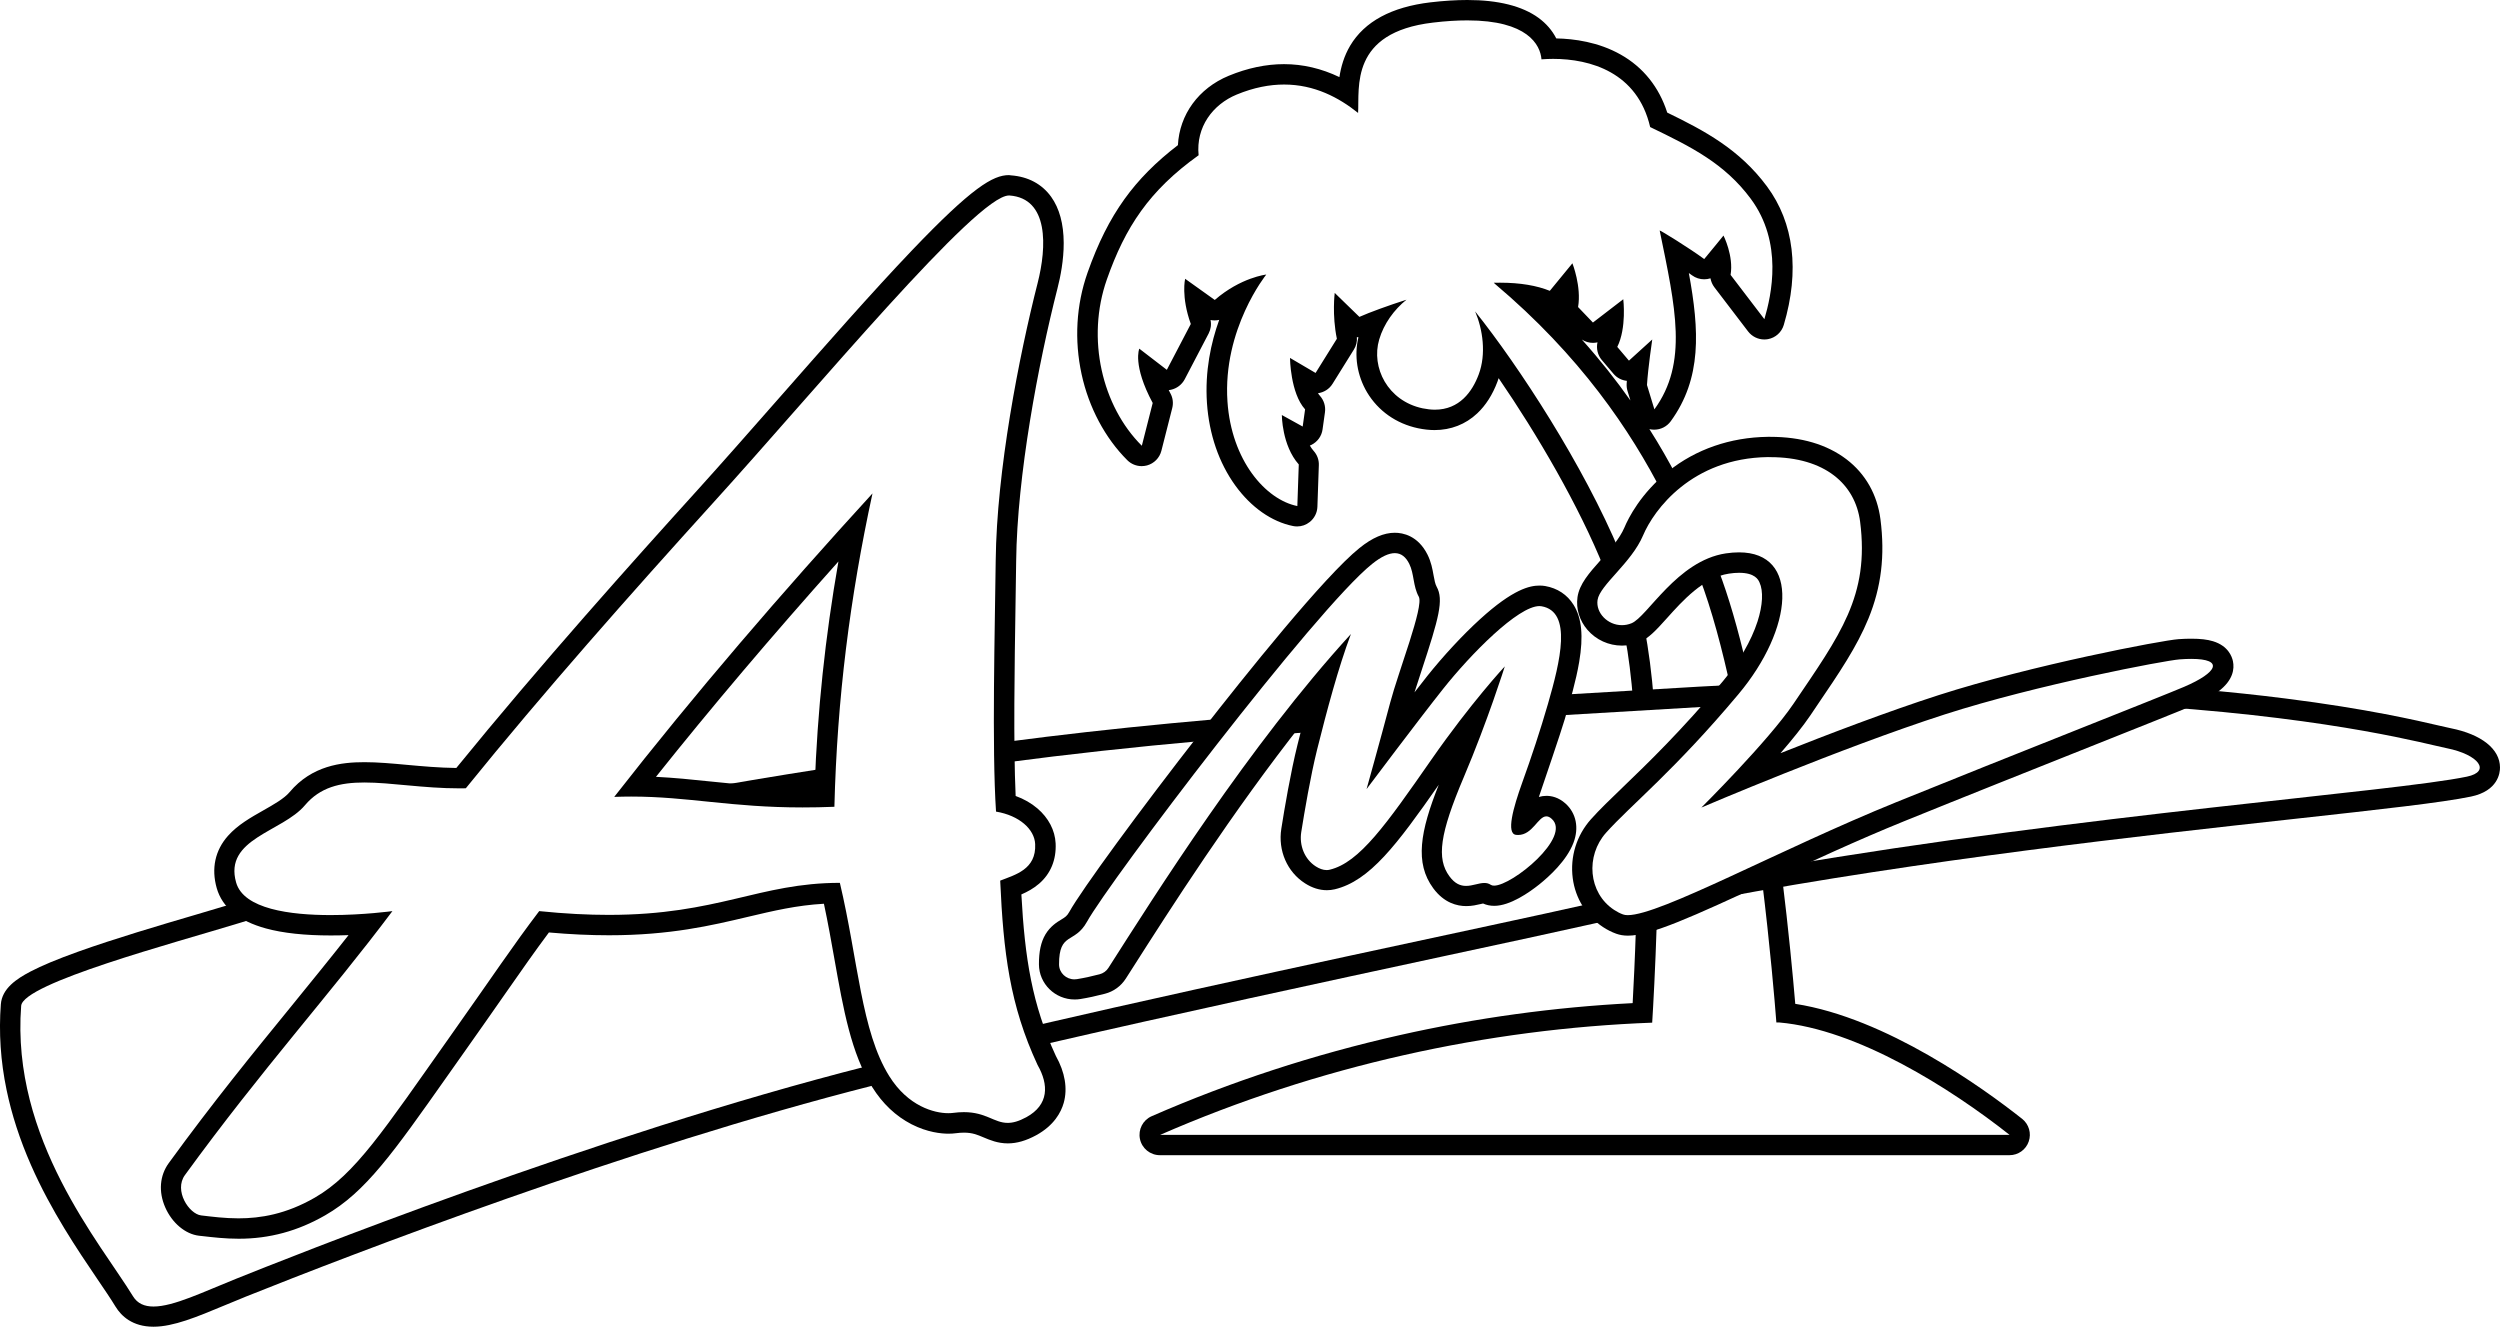 <?xml version="1.0" encoding="utf-8"?>
<!-- Generator: Adobe Illustrator 26.0.3, SVG Export Plug-In . SVG Version: 6.00 Build 0)  -->
<svg version="1.1" id="Layer_1" xmlns="http://www.w3.org/2000/svg" xmlns:xlink="http://www.w3.org/1999/xlink" x="0px" y="0px"
	 viewBox="0 0 3839 2037.4" style="enable-background:new 0 0 3839 2037.4;" xml:space="preserve">
<style type="text/css">
	.st0{fill:none;}
</style>
<g>
	<g>
		<g>
			<g>
				<path d="M2539.7,1075.8c-3.3-40.9-8-78.7-14.5-110.7c-9.1,5.8-19.5,9.3-30,11.9c5.7,29.5,9.8,63.8,12.8,100.9
					C2518.6,1076.7,2529.1,1075.7,2539.7,1075.8z"/>
				<path d="M3105.2,1718.1c-59.7-47.2-208.8-155-348.4-176.6c-3.6-42.9-10.2-112.9-20.2-194.3c-0.5,0-1,0-1.6,0.1
					c-9.8,0.6-19.7,1.5-29.5,2.7c12.7,102.9,19.8,187.6,22.3,220.1h4.4c120,10.5,263,101,353.7,172.6H1781.5
					c243.4-106.3,503.5-162.9,755.6-172.3c1.6-25.3,4.8-82.9,7.1-154.9c-10.6,3.7-21.3,6.7-32.1,9.9c-1.5,47.1-3.5,87.3-5,115
					c-119.8,6.1-240.2,22.6-358.4,49.3c-130.9,29.5-258.8,71.3-380.1,124.3c-13.6,5.9-21.1,20.5-18.1,35c3,14.5,15.8,24.9,30.6,24.9
					h1304.7c13.3,0,25.2-8.4,29.5-21C3119.7,1740.3,3115.6,1726.4,3105.2,1718.1z"/>
				<path d="M1761.4,714.7c10.8-3,19.2-11.5,22-22.4l16.7-65.7c1.9-7.6,1-15.6-2.8-22.5c-0.9-1.7-1.8-3.4-2.6-5
					c1.2-0.1,2.3-0.3,3.5-0.6c9-2,16.7-7.9,21-16l36.8-70.4c3.3-6.4,4.4-13.7,2.9-20.7c2,0.4,4.1,0.6,6.2,0.6c2.4,0,4.8-0.3,7.1-0.8
					c-12.7,35.2-22.1,78.9-18.8,127.7c3.3,48,18.3,91.7,43.5,126.6c24.3,33.6,55.9,55.7,88.8,62.3c2,0.4,4.1,0.6,6.1,0.6
					c7,0,13.8-2.3,19.4-6.8c7.2-5.7,11.5-14.3,11.8-23.4l2.2-63.9c0.3-8-2.5-15.8-7.9-21.8c-2.2-2.5-4.2-5.3-5.9-8.3
					c0.9-0.3,1.7-0.7,2.5-1.1c9.2-4.6,15.6-13.4,17-23.6l3.7-26.4c1.3-9.2-1.6-18.6-7.9-25.5c-1-1.1-1.9-2.4-2.8-3.8
					c8.9-1.2,17.3-6.2,22.4-14.5l32.7-52.5c3.6-5.7,5.2-12.4,4.6-19.1c0.8,0.1,1.6,0.2,2.4,0.2c-6.8,28.3-2,58.9,13.3,84.6
					c17,28.4,44.7,48,78.2,55.1c8.7,1.8,17.2,2.8,25.4,2.8c25,0,47.7-8.8,65.5-25.6c13.1-12.3,23.6-28.7,31.1-48.8
					c0.6-1.7,1.3-3.5,1.8-5.3c58.9,85.9,123.4,195.9,162.3,292.9c5.7-5,11.3-10.1,16.5-15.6c2.7-2.8,5.4-5.8,7.8-8.9
					c-56.2-134.8-155.7-287.1-222.7-370.9c11.8,27.6,17.3,65.4,5.5,96.8c-9.9,26.5-29.6,54.1-67.3,54.1c-5.8,0-12.1-0.7-18.9-2.1
					c-53.6-11.4-79.3-62.8-66.6-105.7c7.1-24.2,22.9-45.8,41.9-61.1c-28.3,9.1-56.6,19.4-72.3,26.4l-37.9-36.8
					c0,0-4.3,33.6,3.3,70.4l-32.7,52.5l-39.3-23.1c0,0,0.5,54,23.2,79l-3.7,26.4l-32-17.7c0,0,0,46.6,26,75.9l-2.2,63.9
					c-48.8-9.8-101.2-70.1-107.3-160.4c-7.6-111.6,59.6-195.1,59.6-195.1s-39,4.3-79.1,39l-45.5-32.5c0,0-6.5,27.1,8.7,69.4
					l-36.8,70.4l-42.3-32.5c0,0-10.8,24.9,20.6,83.4l-16.7,65.7c-61.1-60.8-85.6-164.6-53.7-255.4c28.2-80.2,65-136.5,140.9-190.7
					c-4.3-43.3,21.7-78,58.5-93.2c26.4-10.9,50.6-15.4,72.8-15.4c46.7,0,84.2,20.1,113.6,43.6c2.2-39-13-123.6,114.9-138.7
					c19.8-2.4,37.4-3.4,52.9-3.4c92.5,0,112,37.5,113.8,59.8c5.7-0.4,11.6-0.7,17.8-0.7c57,0,129.6,20.5,149.1,104.7
					c62.9,30.3,114.3,55.9,154.4,110c49.9,67.2,32,147.9,21,185l-51.9-68c4.9-29.3-10.9-60.4-10.9-60.4s-20,24.7-29.6,36.1
					c-22.2-16.4-66.7-43.9-68.4-43.9c24.4,118.7,43.9,203.2-8.1,274.7l-11.4-37.4c1.6-26,8.1-69.9,8.1-69.9l-35.8,32.5l-17.9-21.1
					c14.6-29.3,9.2-73.2,9.2-73.2l-46.6,35.8l-22.8-23.8c5.4-31.4-8.7-67.2-8.7-67.2l-34.7,42.3c-19.7-8-45.4-12.5-76.3-12.5
					c-3.2,0-6.4,0-9.7,0.1c0.6,0.6,1.1,1,1.6,1.6c130.7,110.2,208.4,225.1,258.6,323.6c7-9,14.9-17.4,21.2-26.8
					c-12.6-24.1-26.6-48.7-42.5-73.7c0.7,0.2,1.5,0.3,2.3,0.5c1.7,0.3,3.5,0.4,5.2,0.4c9.9,0,19.3-4.7,25.3-12.9
					c47.9-65.9,44-139.4,27.8-227.6c1.7,1.2,3.4,2.4,4.9,3.5c5.6,4.1,12.1,6.1,18.6,6.1c3.3,0,6.6-0.5,9.7-1.5
					c0.9,4.9,2.9,9.6,5.9,13.6l51.9,68c6,7.8,15.2,12.3,24.9,12.3c1.9,0,3.8-0.2,5.6-0.5c11.6-2.1,21-10.6,24.3-21.9
					c24.6-83.1,15.7-156.6-25.8-212.6c-42.4-57.2-96-85.6-153.2-113.4c-12.5-39.1-37-69.7-71.5-89.1c-34.1-19.3-71.7-24.3-98.9-24.8
					c-6.1-12.1-15.4-22.9-27.3-31.6C2337.6,9.3,2300.8,0,2253.3,0c-17.3,0-36.4,1.2-56.8,3.6c-59.6,7.1-101,29.4-123.1,66.4
					c-9.5,16-14.2,32.7-16.6,48.4c-27.5-13.2-56-19.9-85.1-19.9c-27.6,0-56.1,6-84.7,17.8c-46.6,19.2-75.8,59.8-78.2,106.6
					c-33.5,25.6-60.5,52.8-82.1,82.9c-22.6,31.5-40.6,67.4-56.7,113c-17.4,49.5-20.5,103.4-9.1,155.9c11.1,51.1,36.1,98,70.2,132
					c5.9,5.9,13.9,9.1,22,9.1C1755.9,715.8,1758.7,715.4,1761.4,714.7z M2387,477c1.9-0.4,3.7-1,5.4-1.8c0.5,3.7,1.5,7.2,3.2,10.5
					C2392.8,482.8,2389.9,479.9,2387,477z M2429.1,521.4c5.2,3.4,11.1,5.1,17.1,5.1c2.3,0,4.6-0.3,6.9-0.8
					c-2.1,9.4,0.2,19.5,6.6,27.1l17.9,21.1c5.2,6.2,12.6,10.1,20.6,10.9c-0.1,1.5-0.2,2.9-0.3,4.4c-0.2,3.7,0.2,7.5,1.3,11.1
					l4.5,14.7C2481.9,584.1,2457.2,552.8,2429.1,521.4z"/>
				<path d="M2609.7,886.6c18.8,49.4,35,110.1,49,175c5.5-7.3,10.9-14.7,15.7-22.5c3-4.9,5.7-10,7.9-15.3
					c-13.5-58.5-28-108.1-43.4-148.5c-0.5-1.4-1.1-2.8-1.6-4.2c-9.3,4.6-19.8,6.9-28.9,11.8C2608.8,884.2,2609.3,885.4,2609.7,886.6
					z"/>
				<g>
					<path d="M3763.5,1118.3c-3.4-0.7-8.9-2-16-3.6c-36.6-8.5-112.7-26.3-237.9-42.1c-42.3-5.4-86.2-10-131.7-13.9
						c-3.4,2.3-6.9,4.4-10.6,6.3c-15.6,7.8-33.5,12.1-48.9,20.4c273.1,19.3,409.5,57.7,439.1,63.6c48.8,9.8,68.3,35.8,30.7,43.6
						c-111.1,23.2-586.9,58-1054,137.9c-3.2,2.8-6.2,5.8-9.4,8.7c-7.5,6.9-15.8,12.4-24.9,16.8c-9.3,4.5-19,8-28.8,11.3
						c-11.8,4-23.9,7.7-35.4,12.6c318.4-59.6,653.4-96.6,888.3-122.5c131.5-14.5,226.5-25,270.5-34.2c41.5-8.7,44.6-36.4,44.5-44.7
						C3838.9,1150.2,3810.6,1127.7,3763.5,1118.3z"/>
					<path d="M1963.4,1127.8c16.2-1.3,32.7-2.6,49.7-3.8c2.9-10.6,5.6-21.2,7-32c-7.7,0.6-15.2,1.2-22.7,1.7c-1.4,1.5-2.8,3-4.3,4.4
						C1983.2,1107.9,1972.4,1117.2,1963.4,1127.8z"/>
					<path d="M1106.8,1214c4.9,0.7,9.8,1.5,14.6,2.5c4.9,1.1,9.7,2.5,14.5,3.8c11,2.9,22.2,4.9,33.4,6.8
						c29.4-4.9,59.7-9.8,91.1-14.7c1.3-0.2,2.5-0.4,3.7-0.6c0.4-4.6,0.8-9.2,1.3-13.7c0.6-6.1,1.1-12.2,1.5-18.3
						c-3.8,0.6-7.5,1.2-11.3,1.8c-62.2,9.7-120.5,19.5-175.6,29.3C1088.9,1211.9,1097.9,1212.8,1106.8,1214z"/>
					<path d="M1333.7,1636.6c-0.1,0-0.1,0-0.2,0.1c-423.1,107.2-897.3,297.5-970.5,326.8c-50.6,20.2-96.4,42.8-127.3,42.8
						c-13.8,0-24.6-4.5-31.5-15.8c-49.8-81.3-187.4-241.6-171.7-445.9c2.7-34.8,236.6-97,335.4-127.3c8.4-2.6,16.7-5.1,25-7.7
						c-13.2-4.4-26.7-10.9-34.4-22.2c-16.1,4.9-36.2,10.9-57.5,17.1c-55.8,16.4-125.3,36.9-181.3,57c-31.7,11.4-55.6,21.3-73.1,30.5
						c-21.3,11.2-43.4,25.9-45.3,50.1c-3.3,43.2-0.4,87.5,8.8,131.6c7.8,37.7,20.4,76.6,37.5,115.4
						c30.9,70.4,71.8,130.6,101.6,174.6c11.2,16.5,20.9,30.7,28.3,42.9c8.6,14,25.6,30.7,58.2,30.7c30.7,0,66.8-15.1,108.5-32.5
						c9.9-4.1,20.1-8.4,30.4-12.5l2.1-0.9c164.5-65.8,587.9-229.2,964.4-324.6c2.8-0.7,5.6-1.4,8.4-2.1
						C1343.6,1655.8,1338.4,1646.3,1333.7,1636.6z"/>
					<path d="M2445.2,1386.9c-1.5,0.3-3.1,0.7-4.6,1c-156,35.2-526.8,111.9-856,188.2c3.9,9.7,6.3,20.2,11.1,29.4
						c211.3-48.9,439.3-97.9,620.2-136.9c94.9-20.4,176.8-38,231.4-50.3c7.3-1.6,14.5-3.2,21.8-4.9
						C2462,1404,2453.5,1395.5,2445.2,1386.9z"/>
					<path d="M1544.2,1170.9c97.3-12.8,193.5-23.5,306.5-33.6c7.9-11.1,16.3-21.9,23.2-33.5c-25.7,2.2-50.5,4.5-74.6,6.8
						c-91.4,8.7-172.3,17.9-253.2,28.5C1547,1149.7,1545.8,1160.3,1544.2,1170.9z"/>
					<path d="M2609.5,1054.4c-74.4,4.3-142.5,8.3-205.3,12.1c-0.4,1.4-0.7,2.9-1.1,4.3c-2.7,9.4-6,18.6-9.5,27.8
						c67.1-4.1,139.3-8.3,217.7-12.9c10.4-0.6,20.7-1.2,30.9-1.7c8.8-10.1,17.7-20.6,23.9-32.6
						C2647.4,1052.3,2628.5,1053.3,2609.5,1054.4z"/>
				</g>
				<path d="M2141.9,849.4c10,0,17.1,6.2,22.2,16.5c7.6,15.2,5.6,34.2,14.6,50.4c8.1,14.6-31.4,115.2-43.9,162.6
					c-14.6,55.3-36.3,132.8-36.3,132.8s81.1-108,117.6-153.9c42.4-53.4,115-127.1,147.9-127.1c1.1,0,2.2,0.1,3.3,0.3
					c47.4,8.3,28.7,84.3,9.7,150.1c-11.8,40.7-25.1,80.9-39.5,120.8c-13.9,38.7-24.9,78.3-9.5,80.1c1.1,0.1,2.2,0.2,3.2,0.2
					c22.3,0,30.6-28.6,43.4-28.6c2.5,0,5.3,1.1,8.3,3.9c30.8,27.6-60.6,102.5-88.6,102.5c-2.1,0-3.8-0.4-5.1-1.3
					c-3.1-2.1-6.4-2.8-9.8-2.8c-8.5,0-18.1,4.5-28.1,4.5c-8.4,0-17-3.1-25.5-14.7c-20.1-27.2-14.9-65.3,21.9-152
					c36.8-86.7,63.1-170.4,63.1-170.4s-51.9,55.7-112.7,143.1c-69.4,99.7-110.5,158.2-156.1,169.1c-1.6,0.4-3.2,0.6-4.8,0.6
					c-5.7,0-11.4-2.3-16.6-5.6c-17.4-11.1-25.6-32.3-22.4-52.7c5-31.4,14.2-85.8,24.3-126.5c15.2-60.7,32.5-125.7,52-177.7
					c-156.8,171.6-301.2,401.3-372.4,512.7c-3.1,4.9-8,8.4-13.6,9.8c-11.9,3.1-23,5.6-34.8,7.5c-1.3,0.2-2.6,0.3-3.9,0.3
					c-12.5,0-23.4-9.8-23.5-22.8c-0.2-50.4,23.8-31.2,42.8-65.5c35-63.1,351.1-480.1,437.8-549.5
					C2121.6,854.3,2132.9,849.4,2141.9,849.4 M2141.9,818.1L2141.9,818.1c-16.8,0-34.6,7.6-54.2,23.4
					c-53.7,43-175.6,195.3-243.4,282.3c-94.8,121.5-183.6,242.9-202.2,276.4c-3.6,6.5-6.4,8.2-12.3,11.8c-6.8,4.1-17,10.4-24.5,23
					c-6.8,11.6-10,26.2-9.9,45.9c0.1,29.7,24.7,53.9,54.8,53.9c3,0,6-0.2,8.9-0.7c11.8-1.9,23.4-4.4,37.6-8.1
					c13.3-3.4,24.7-11.7,32.1-23.3c3.1-4.8,6.3-9.8,9.6-15c57.4-90,153.3-240.4,262.9-379.1c-3.1,11.8-6,23.4-8.8,34.8
					c-10.6,42.5-20.2,99.2-24.9,129.2c-5.3,33.5,9,66.4,36.5,83.9c10.9,7,22.2,10.5,33.5,10.5c4.1,0,8.1-0.5,12-1.4
					c53.7-12.8,95.5-68.5,159.8-160.6c-28.7,72-37.1,120.2-8.5,159c16.7,22.7,36.8,27.4,50.7,27.4c8.8,0,16.3-1.8,22.3-3.2
					c1.1-0.3,2.4-0.6,3.5-0.8c5.2,2.4,11.1,3.6,17.2,3.6c24.3,0,53.7-20.6,69-32.8c15.1-12.1,42.1-36.4,52.6-64
					c8.8-23,4.2-45.5-12.2-60.3c-10.9-9.8-21.9-11.8-29.2-11.8c-4.3,0-8.2,0.6-11.7,1.7c6.5-19.1,34.4-100.9,39.6-118.9
					c8.2-27.8,17.4-59.4,22.3-88.4c6.7-39.6,4-67.5-8.6-87.7c-9.7-15.6-24.8-25.6-43.6-28.9c-2.8-0.5-5.7-0.7-8.7-0.7l0,0
					c-14.9,0-40.6,5.4-91.4,51.7c-26.4,24-56.6,56.6-81,87.2c-5.7,7.1-12.4,15.7-19.6,25.1c3.3-10.3,7-21.8,10.9-33.6
					c26.6-80.8,34.3-108.6,23.1-128.7c-2.2-4-3.4-10.2-4.7-17.4c-1.7-9.7-3.7-20.6-9.3-31.8C2177.4,822.5,2154.3,818.1,2141.9,818.1
					L2141.9,818.1z"/>
				<g>
					<path d="M1549.3,300.2c0.3,0,0.6,0,0.8,0c60.7,4.3,57.4,79.1,43.3,134.4c-28.8,113.1-62.9,288.3-64.4,426.3
						c-1.2,102.7-6,287.9,0.5,385.4c35.8,6,59.1,27.1,60.1,49.9c1.9,39-30.9,47.1-53.7,56.1c4.9,109.7,14.6,191,57.4,283.1
						c17.3,30.3,17.6,61.1-17.3,80.2c-11.8,6.4-20.7,8.7-28.6,8.7c-20.8,0-33.2-16.5-67.3-16.5c-5.1,0-10.7,0.4-16.9,1.2
						c-2,0.3-4.4,0.4-7.1,0.4c-21.4,0-61.6-10.5-90.5-56.8c-43.2-69.1-47.7-177.7-75.9-296.9c-124.1,0-186.7,49.2-354.9,49.2
						c-31.5,0-66.8-1.7-106.8-5.8c-41.2,54.2-68.8,96.3-138.7,195.1c-99.7,140.9-143.7,209.1-205.9,244.9
						c-44.1,25.4-83.3,31.8-117.2,31.8c-21.1,0-40.3-2.5-57.3-4.5c-18.6-2.2-42.2-38.2-24.9-62c119.2-163.9,221.1-275.3,318.6-405.3
						c0,0-44.3,6.1-94.9,6.1c-62,0-133.5-9.2-145.1-50c-19.2-67.5,71-77.5,105.7-118.7c23.3-27.6,54-34.9,91.1-34.9
						c41.3,0,90.5,9,146.1,9c3.2,0,6.5,0,9.8-0.1c119.2-147.4,253.6-299.1,379.3-437.8C1254.8,596.3,1499.6,300.2,1549.3,300.2
						 M943.2,1223.7c8.9-0.3,17.6-0.5,26-0.5c88,0,152.7,16.7,263.3,16.7c15.3,0,31.5-0.3,48.8-1c4.2-166.5,23.8-320.8,58.5-481.2
						C1201.1,909.3,1066.8,1065.4,943.2,1223.7 M1549.3,268.9c-24.4,0-56.6,18.9-149,115.7c-60.6,63.5-133.6,146.6-204.2,226.9
						c-44.5,50.6-86.5,98.4-124.3,140.2c-98.4,108.6-242.8,269.8-371.1,427.6c-26.6-0.3-51.6-2.6-75.9-4.8
						c-22.9-2.1-44.6-4.1-65.1-4.1c-35.5,0-80.7,5.2-115,46c-8.3,9.9-24.6,19.1-40.3,28c-19.4,11-39.4,22.3-54.3,39.1
						c-19.9,22.4-25.8,50.2-17.3,80.3c8.5,29.7,33.9,50.5,75.5,61.9c26.2,7.2,59.8,10.8,99.7,10.8c9.4,0,18.5-0.2,27.2-0.5
						c-28.3,36-57.1,71.3-87,108.1c-59.6,73.1-121.2,148.6-189.1,242c-13.9,19.2-15.9,43.9-5.4,67.9c10.5,24,30.9,41.2,52,43.6
						l4.7,0.5c16.5,1.9,35.2,4.1,56.2,4.1c47.3,0,90.7-11.8,132.8-36c62-35.7,104-95.3,187.7-214.1c8.9-12.6,18.2-25.9,28.1-39.8
						c24.2-34.2,43.1-61.3,59.8-85.2c27-38.6,46-65.9,67.9-95.2c32.4,2.9,63.4,4.3,92.3,4.3c94.1,0,157.2-15,212.9-28.2
						c39.8-9.4,75-17.8,117.1-20.2c6.2,29,11.2,57.2,16.1,84.8c13.8,77.7,25.7,144.9,58.1,196.8c15.9,25.4,36.1,44.5,60.3,57
						c24.5,12.6,46.1,14.5,56.7,14.5c4,0,7.8-0.2,11.3-0.7c4.5-0.6,8.7-0.9,12.6-0.9c12.8,0,20.4,3.2,30.1,7.3
						c9.7,4.1,21.8,9.2,37.2,9.2c13.8,0,28-4.1,43.5-12.5c27.6-15.1,38.2-35.3,42.3-49.6c6.2-22,2.1-47-12.1-72.3
						c-36.4-78.7-47.6-149.8-52.9-247.9c9-3.9,18.5-9,27.1-16.4c17.9-15.4,26.7-36.9,25.5-62.1c-1-20-10.9-39-28-53.6
						c-9.4-8-20.7-14.5-33.4-19.1c-3.6-79.7-1.6-201.9-0.2-293.4c0.4-24.4,0.8-47.5,1-67.4c1.5-131.1,33.8-302.4,63.5-418.9
						c4.4-17.1,9.6-43.1,9.5-69.5c-0.1-29.3-6.6-53.2-19.3-70.9c-14.2-19.7-35.5-31-61.6-32.9C1551.3,269,1550.3,268.9,1549.3,268.9
						L1549.3,268.9z M1007.3,1192.9c84.9-106.5,177.4-215.7,280.2-330.7c-20.4,116.6-32.3,229.2-36.5,346.3
						c-6.2,0.1-12.4,0.2-18.4,0.2c-56.9,0-101.2-4.5-144-8.9C1061.3,1196.9,1035.2,1194.3,1007.3,1192.9L1007.3,1192.9z"/>
				</g>
				<path d="M2718.5,702c83.9,0,130.5,41.6,137.9,99.2c14.6,113.8-30.9,173.9-102.4,279.6c-39,57.6-141.4,159.3-141.4,159.3
					s212.9-91.2,373.9-143.1c141.4-45.5,338.1-82.9,360.9-84.5c6.5-0.5,12.3-0.7,17.4-0.7c50.8,0,40.7,20.8-10.9,42.9
					c-34.5,14.8-269.9,107.3-442.2,177.2c-179.2,72.7-362.1,173.4-412,173.4c-2.9,0-5.4-0.3-7.4-1.1c-4.7-1.7-9.3-4.1-13.7-7
					c-39.8-26.1-44-83.1-12.3-118.5c37.4-41.8,104.7-95.1,203.2-212.6c84.7-101,94.7-217.9,1-217.9c-6.3,0-13.2,0.5-20.5,1.6
					c-74.8,11.4-120.3,97.5-144.7,107.3c-4.9,2-9.9,2.9-14.7,2.9c-21.9,0-40.2-18.8-37.4-38.6c3.3-22.8,52-56.9,69.9-99.2
					c16.6-39.3,74.8-118.7,191.8-120.3C2716.1,702,2717.3,702,2718.5,702 M2718.5,670.8L2718.5,670.8c-1.3,0-2.6,0-4,0
					c-57.6,0.8-110.4,19.1-152.6,52.9c-42.2,33.7-61.3,71.7-67.5,86.5c-7.3,17.2-22.9,34.7-36.6,50.1
					c-17.4,19.6-32.5,36.5-35.4,56.8c-2.5,17.7,3.1,36,15.3,50.1c13.3,15.4,32.6,24.2,53,24.2c9,0,17.8-1.7,26.3-5.1
					c14.8-5.9,26.6-19.1,43-37.3c23.5-26.2,55.8-62.2,94.8-68.1c5.6-0.9,10.9-1.3,15.8-1.3c24.5,0,29.5,10.7,31.3,14.8
					c6.1,13.1,5,34.9-3,59.9c-9.6,29.7-28.5,62.3-53.2,91.8c-64.4,76.8-115.7,126.2-153.2,162.3c-19.3,18.6-36.1,34.7-49.4,49.6
					c-22.1,24.7-32.3,57.7-28,90.6c4,30.9,21,58.2,46.5,75c6.5,4.3,13.3,7.7,20.2,10.2c5.5,2,11.4,3,18.1,3c35,0,98-28.5,215.6-83.1
					c64.1-29.8,136.7-63.5,208.2-92.5c90.6-36.8,198.8-79.8,285.8-114.5c78.3-31.2,140.2-55.8,156.9-63
					c17.1-7.3,30.7-14.8,40.5-22.2c22.5-17.1,24.4-34.5,22-46.1c-1.4-6.9-7.2-23.6-30.6-30.7c-8.7-2.7-19.6-3.9-33.3-3.9
					c-6,0-12.6,0.2-19.6,0.7c-25,1.7-224.6,39.7-368.3,85.9c-78.6,25.3-169.9,60.1-243,89.2c17.9-20.6,34.4-41.1,46-58.2
					c3.4-5.1,6.8-10.1,10.1-15c34.2-50.3,61.2-90.1,79-133.6c19.7-48.2,25.6-96.6,18.4-152.5c-4.9-37.8-22.9-69.7-52.3-92.1
					C2805.2,682.4,2765.9,670.8,2718.5,670.8L2718.5,670.8z"/>
			</g>
		</g>
		<rect x="2380.2" y="463.3" width="22.1" height="32.8"/>
	</g>
</g>
</svg>
